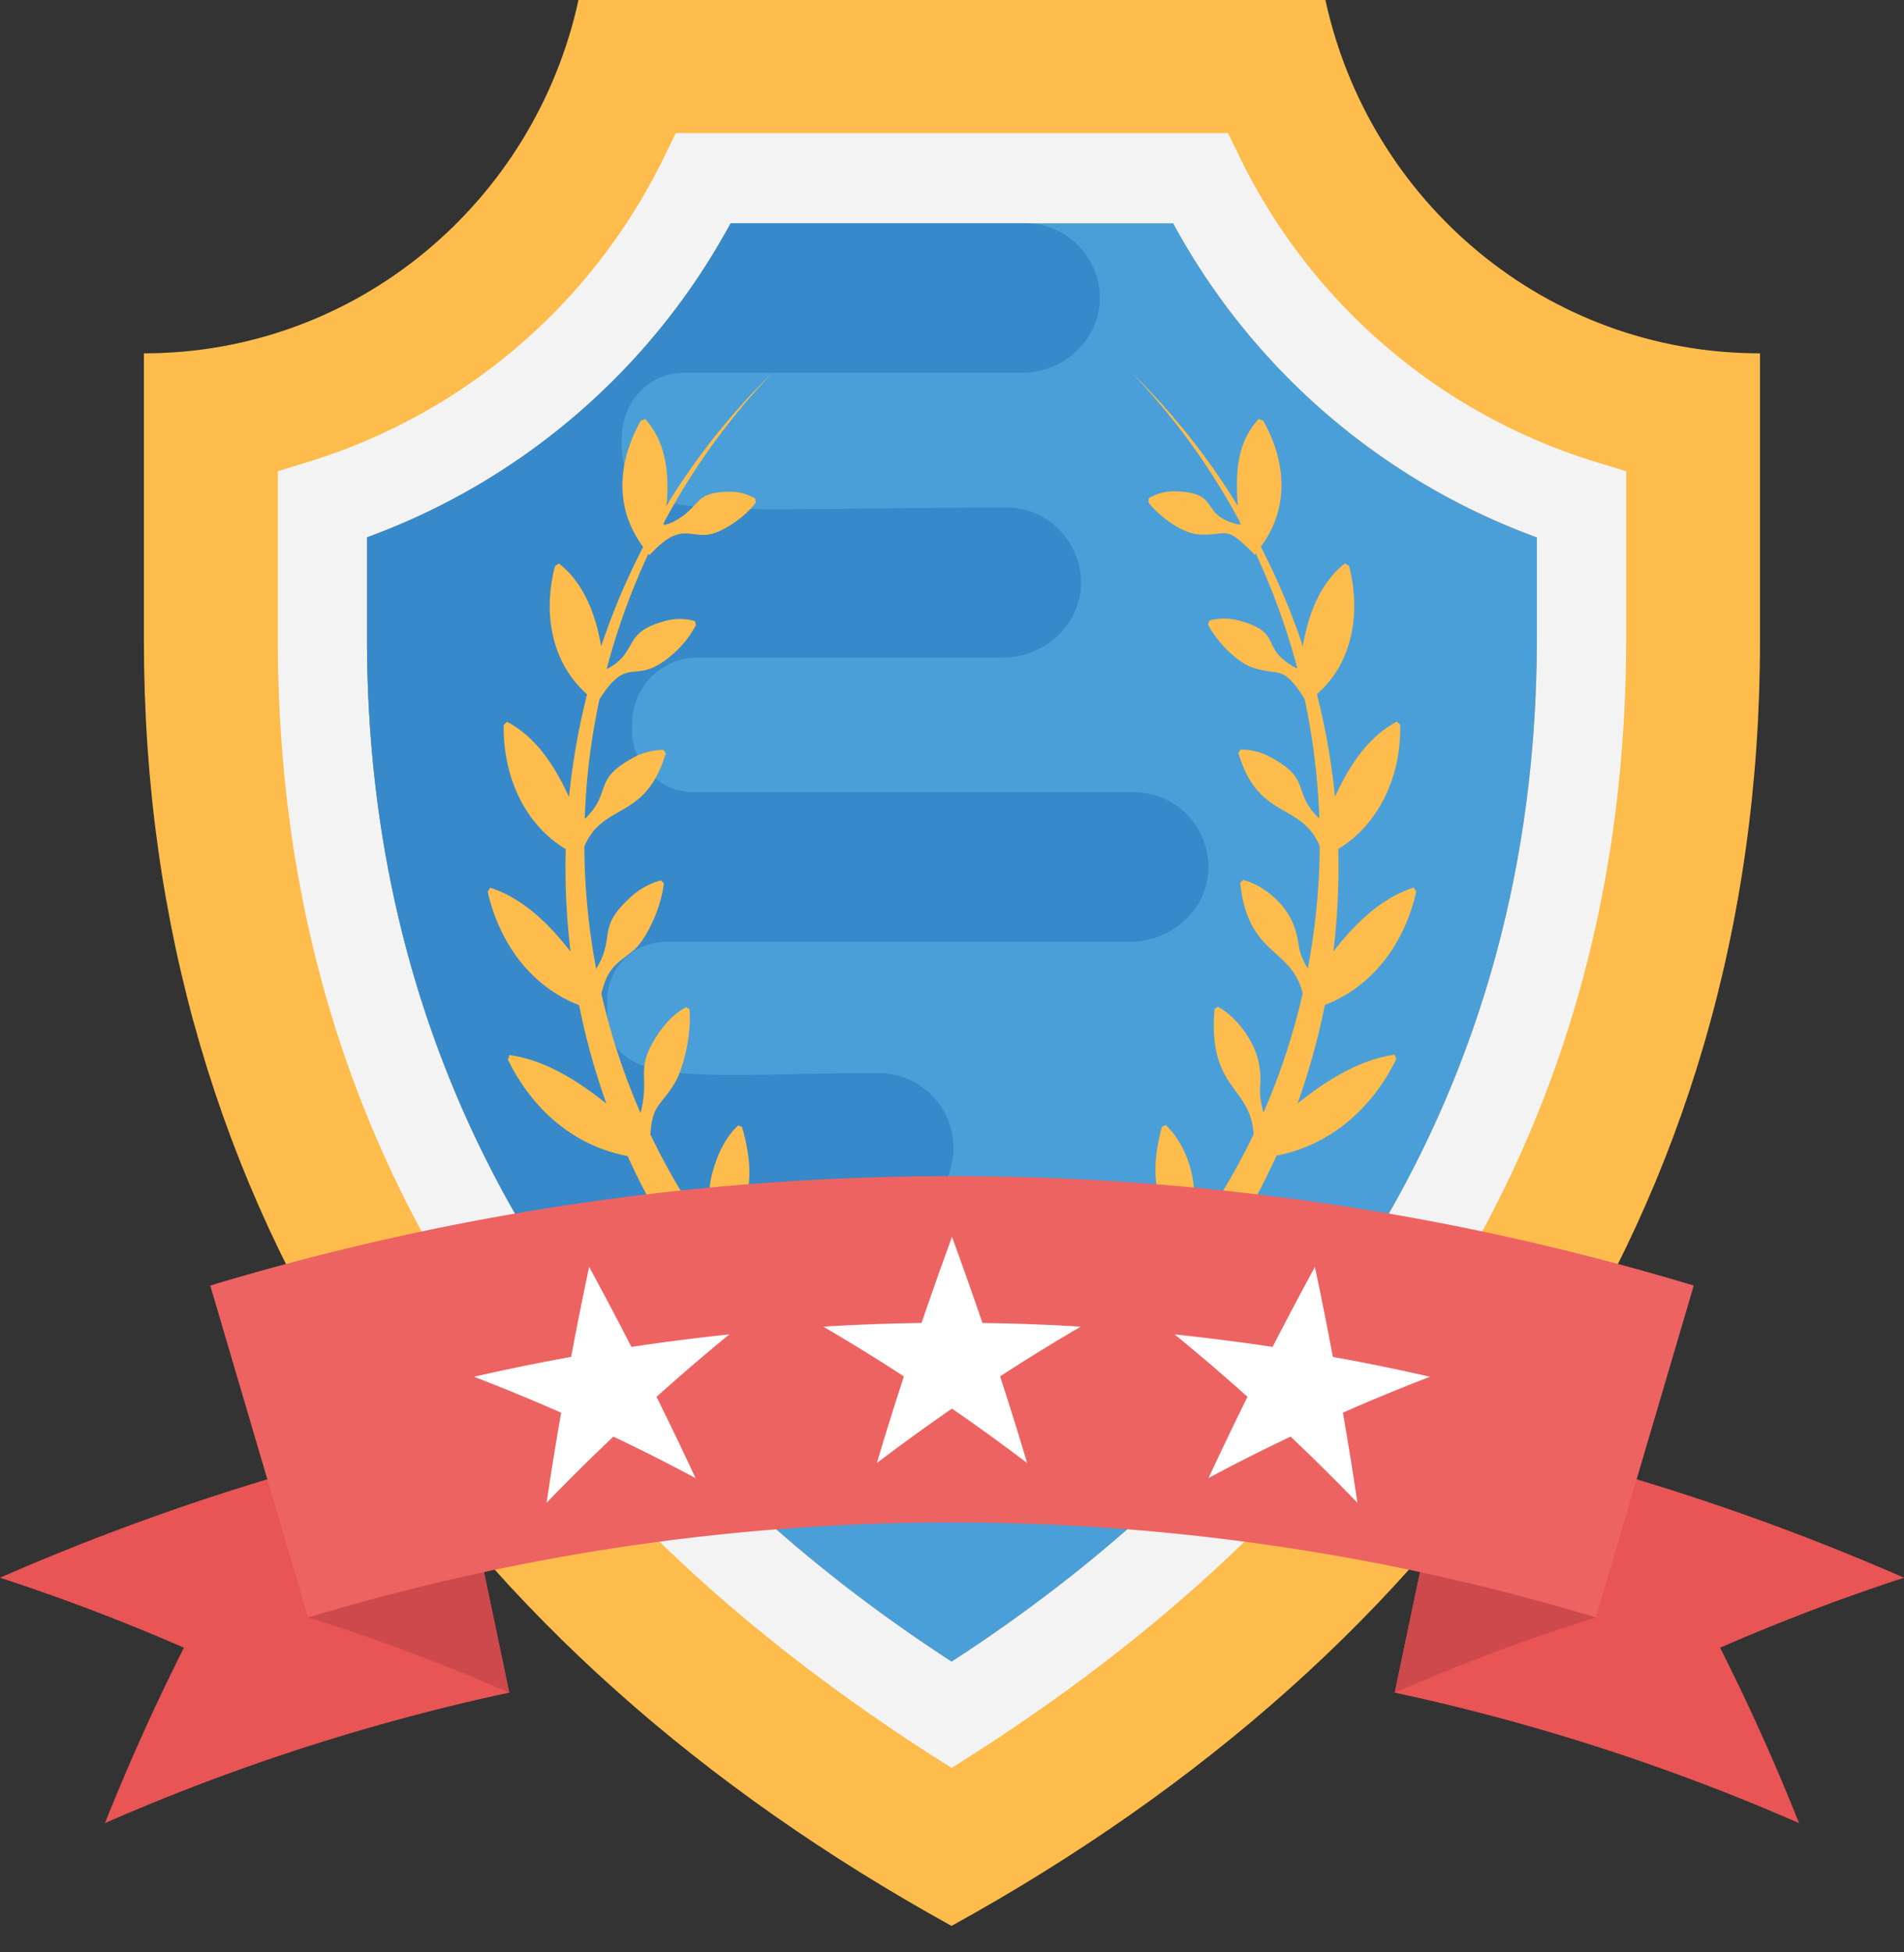 <svg width="40" height="41" fill="none" xmlns="http://www.w3.org/2000/svg"><rect width="100%" height="100%" fill="#333333" stroke="none"/><path fill-rule="evenodd" clip-rule="evenodd" d="M27.845 0H12.153c-.922 4.242-4.658 7.42-9.13 7.42v6.034c0 12.049 6.51 21.222 16.967 26.99 10.475-5.768 16.985-14.941 16.985-26.99V7.42c-4.487 0-8.21-3.178-9.13-7.42z" fill="#FDBC4B"/><path fill-rule="evenodd" clip-rule="evenodd" d="M5.836 13.406c0 10.578 5.367 18.215 14.156 23.72 8.91-5.552 14.171-13.27 14.171-23.722V9.896l-.666-.204a12.34 12.34 0 0 1-7.441-6.37l-.258-.528h-11.6l-.258.528a12.35 12.35 0 0 1-7.44 6.37l-.664.204v3.51zm1.875 0v-2.121A14.245 14.245 0 0 0 15.35 4.69h9.296a14.244 14.244 0 0 0 7.641 6.595v2.12c0 11.103-6.57 17.779-12.295 21.488-5.719-3.712-12.281-10.39-12.281-21.488z" fill="#F3F3F3"/><path fill-rule="evenodd" clip-rule="evenodd" d="M7.71 11.285v2.121c0 11.098 6.563 17.776 12.282 21.488 5.725-3.71 12.295-10.386 12.295-21.488v-2.12a14.244 14.244 0 0 1-7.641-6.596H15.35a14.245 14.245 0 0 1-7.64 6.595z" fill="#4B9FD8"/><path fill-rule="evenodd" clip-rule="evenodd" d="M7.71 11.285v2.12c0 8.646 3.985 14.598 8.447 18.566h4.291c.84 0 1.59-.636 1.64-1.485a1.57 1.57 0 0 0-1.56-1.657l-5.012-.001c-2.044 0-2.09-3.145.087-3.145h2.913a1.567 1.567 0 0 0 1.514-1.57 1.57 1.57 0 0 0-1.56-1.577c-3.93 0-5.737.383-5.713-1.323v-.111a1.237 1.237 0 0 1 1.229-1.324h9.751c.849 0 1.599-.635 1.648-1.485a1.57 1.57 0 0 0-1.56-1.657h-9.244c-.784 0-1.376-.702-1.299-1.414v-.018a1.374 1.374 0 0 1 1.369-1.394h6.407c.85 0 1.6-.635 1.65-1.495.04-.899-.67-1.657-1.56-1.657-6.735 0-8.11.396-8.086-1.394v-.04c-.01-.757.549-1.394 1.299-1.394h7.102c.84 0 1.59-.636 1.64-1.486a1.57 1.57 0 0 0-1.56-1.657H15.35a14.24 14.24 0 0 1-7.64 6.598z" fill="#3789C9"/><path fill-rule="evenodd" clip-rule="evenodd" d="M15.589 23.664l-.08-.03c-.213.198-.34.431-.44.68-.363.959-.003.957.003 1.836a13.937 13.937 0 0 1-1.408-2.326c.04-.645.225-.596.517-1.09.185-.32.348-1.02.305-1.539l-.07-.045c-.245.13-.412.314-.56.517-.552.802-.187.878-.399 1.707-.353-.81-.628-1.65-.823-2.506.045-.185.103-.358.205-.493.137-.195.366-.308.53-.474.24-.249.525-.856.577-1.354l-.059-.06a1.48 1.48 0 0 0-.627.344c-.743.663-.315.816-.735 1.517a14.32 14.32 0 0 1-.249-2.572c.398-.939 1.286-.53 1.709-1.955l-.045-.072a1.318 1.318 0 0 0-.65.17c-.856.468-.421.719-1.006 1.28a14.25 14.25 0 0 1 .31-2.515l.025-.038c.622-.956.718-.166 1.573-.96a2.08 2.08 0 0 0 .43-.563c-.008-.028-.018-.055-.027-.082a1.169 1.169 0 0 0-.63.002c-.923.25-.529.647-1.22 1.01a14.27 14.27 0 0 1 .876-2.422l.021.028c.173-.178.375-.387.614-.44.184-.048.388.027.574.013.187-.016.36-.107.534-.215.172-.114.342-.241.51-.457a2.192 2.192 0 0 1-.007-.089 1.022 1.022 0 0 0-.572-.145c-.716.016-.561.29-1.081.594a.809.809 0 0 1-.272.106l.007-.053a14.25 14.25 0 0 1 2.275-3.141 14.371 14.371 0 0 0-2.227 2.795c.003-.03.015-.065.015-.094.042-.627-.03-1.263-.456-1.733a2.842 2.842 0 0 0-.094.036c-.486.862-.56 1.836.05 2.65-.35.675-.645 1.372-.883 2.087-.114-.668-.362-1.331-.888-1.74l-.081.054c-.259.978-.081 2.028.674 2.694a14.66 14.66 0 0 0-.38 2.156c-.29-.634-.68-1.252-1.303-1.58a1.837 1.837 0 0 0-.069.07c-.016 1.054.42 2.07 1.303 2.606-.019.717.015 1.437.101 2.151-.439-.567-.989-1.116-1.687-1.342a4.833 4.833 0 0 0-.053.085c.24 1.063.896 1.984 1.92 2.382.14.7.331 1.39.574 2.068-.87-.701-1.52-.95-2.038-1.02l-.032.095c.5 1.02 1.356 1.805 2.515 2.025a14.35 14.35 0 0 0 1.039 1.9c-1.08-.521-1.81-.639-2.342-.616l-.01.102c.77.93 1.824 1.527 3.078 1.537.307.397.64.781.995 1.153l.561-.568a14.19 14.19 0 0 1-1.136-1.251c-.136-1.026.71-1.155.219-2.87zm11.671-.491c.242-.677.433-1.369.573-2.068 1.027-.398 1.682-1.32 1.92-2.382l-.052-.085c-.7.226-1.249.776-1.688 1.342.087-.715.12-1.434.102-2.15.768-.467 1.32-1.404 1.302-2.607-.022-.024-.046-.047-.069-.07-.618.327-1.01.94-1.302 1.58a14.69 14.69 0 0 0-.38-2.156c.745-.643.935-1.705.674-2.694l-.083-.053c-.524.407-.772 1.074-.887 1.739a14.504 14.504 0 0 0-.883-2.087c.608-.813.534-1.79.05-2.65a2.842 2.842 0 0 1-.094-.036c-.477.527-.482 1.154-.44 1.827a14.378 14.378 0 0 0-2.227-2.795 14.207 14.207 0 0 1 2.275 3.14l.006.054c-.887-.187-.377-.675-1.351-.704a1.033 1.033 0 0 0-.573.145l-.006.089c.225.29.691.64 1.044.67.629.046.535-.247 1.187.428l.022-.028c.367.785.66 1.597.876 2.422-.833-.437-.259-.748-1.22-1.01a1.17 1.17 0 0 0-.63-.002 2.027 2.027 0 0 1-.028.082c.175.342.588.787.94.906.562.186.614-.075 1.064.617l.025.038c.178.83.281 1.673.31 2.515-.585-.561-.15-.813-1.006-1.28a1.33 1.33 0 0 0-.65-.17l-.045.072c.422 1.423 1.312 1.019 1.709 1.955a14.32 14.32 0 0 1-.25 2.572c-.264-.442-.134-.495-.31-.946-.16-.4-.61-.807-1.052-.914l-.058.06c.162 1.553 1.078 1.35 1.312 2.321-.195.856-.47 1.696-.824 2.506-.152-.596-.006-.466-.09-1.008-.077-.454-.445-.99-.868-1.216l-.07.046c-.14 1.708.756 1.603.822 2.63a13.89 13.89 0 0 1-1.409 2.325c.005-.581.118-.517.152-1.027.028-.493-.213-1.142-.588-1.488l-.079.03c-.447 1.563.335 1.995.22 2.867-.35.435-.728.853-1.136 1.251l.561.568c.355-.372.687-.756.995-1.153 1.255-.01 2.31-.607 3.078-1.537l-.01-.102c-.531-.023-1.261.095-2.341.617a14.7 14.7 0 0 0 1.038-1.901c1.122-.214 2.007-.988 2.515-2.025a1.768 1.768 0 0 0-.032-.095c-.521.076-1.171.324-2.041 1.025z" fill="#FDBC4B"/><path fill-rule="evenodd" clip-rule="evenodd" d="M2.205 38.285a44.539 44.539 0 0 1 8.494-2.74l-1.153-5.492A50.01 50.01 0 0 0 0 33.132c1.333.436 2.621.927 3.864 1.47a45.9 45.9 0 0 0-1.659 3.683z" fill="#E95454"/><path fill-rule="evenodd" clip-rule="evenodd" d="M10.168 33.014l.531 2.532a41.09 41.09 0 0 0-4.227-1.58 46.655 46.655 0 0 1 3.696-.952z" fill="#CD494C"/><path fill-rule="evenodd" clip-rule="evenodd" d="M37.794 38.285a44.537 44.537 0 0 0-8.493-2.74l1.152-5.492A50.01 50.01 0 0 1 40 33.132a43.418 43.418 0 0 0-3.863 1.47 45.881 45.881 0 0 1 1.658 3.683z" fill="#E95454"/><path fill-rule="evenodd" clip-rule="evenodd" d="M29.832 33.014l-.531 2.532a41.084 41.084 0 0 1 4.227-1.58 46.653 46.653 0 0 0-3.696-.952z" fill="#CD494C"/><path fill-rule="evenodd" clip-rule="evenodd" d="M33.528 33.965a46.883 46.883 0 0 0-27.057 0l-2.054-6.968a53.99 53.99 0 0 1 31.166 0l-2.055 6.968z" fill="#ED6362"/><path fill-rule="evenodd" clip-rule="evenodd" d="M12.377 26.605c.303.557.6 1.118.888 1.68a46.19 46.19 0 0 1 2.056-.262c-.522.427-1.03.864-1.528 1.31.28.567.554 1.135.819 1.707a40.067 40.067 0 0 0-1.726-.871c-.48.455-.948.918-1.403 1.39.093-.63.196-1.261.305-1.893a43.02 43.02 0 0 0-1.829-.754 43.497 43.497 0 0 1 2.04-.417c.117-.63.244-1.26.377-1.89zm7.623-.63c.22.6.434 1.203.639 1.807.688.01 1.377.035 2.066.077-.576.337-1.141.685-1.694 1.044.196.606.386 1.212.568 1.821-.514-.39-1.04-.772-1.58-1.143-.538.371-1.064.753-1.578 1.143.181-.608.371-1.214.568-1.82a41.377 41.377 0 0 0-1.694-1.045 45.138 45.138 0 0 1 2.066-.077c.205-.604.419-1.206.639-1.807zm7.624.63c.134.63.259 1.26.377 1.89a43.49 43.49 0 0 1 2.04.417c-.62.238-1.23.49-1.829.754.11.63.212 1.261.305 1.893a43.048 43.048 0 0 0-1.403-1.39 38.6 38.6 0 0 0-1.725.87c.266-.57.538-1.14.819-1.706a45.818 45.818 0 0 0-1.53-1.31c.687.072 1.373.159 2.057.262.29-.562.586-1.123.889-1.68z" fill="#fff"/></svg>